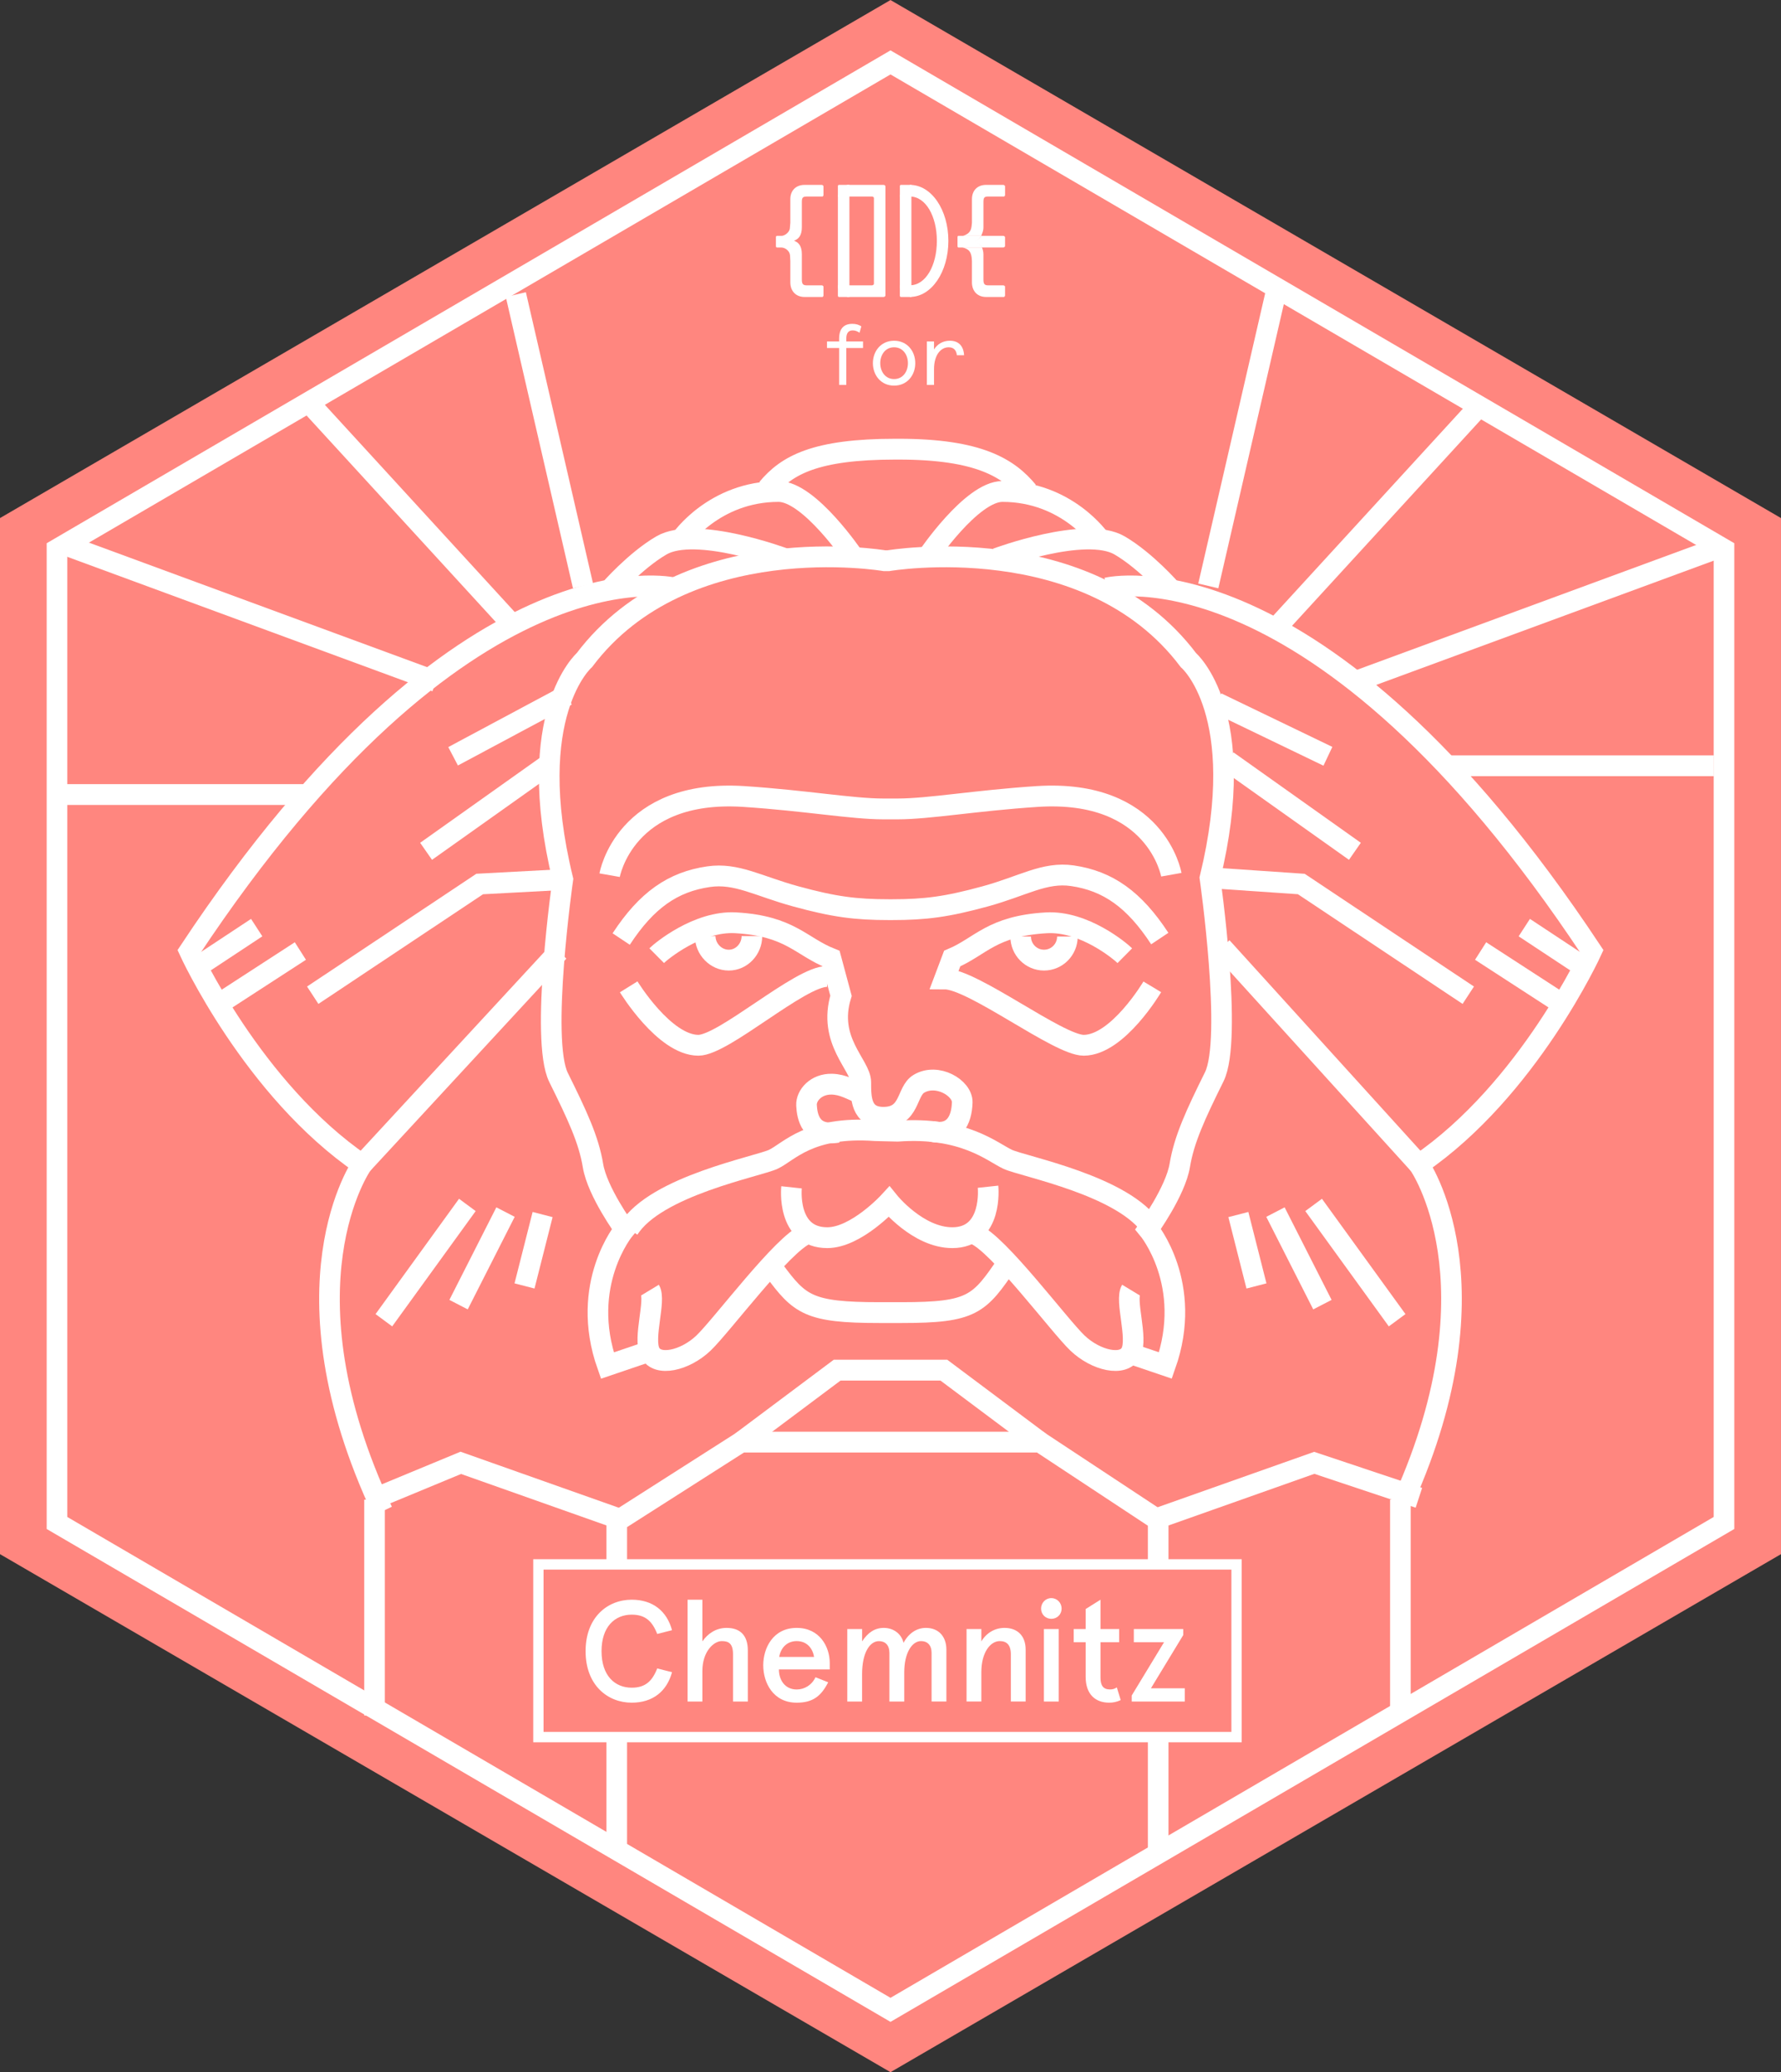 <?xml version="1.0" encoding="UTF-8" standalone="no"?>
<!-- Generator: Adobe Illustrator 16.0.4, SVG Export Plug-In . SVG Version: 6.00 Build 0)  -->

<svg
   xmlns:dc="http://purl.org/dc/elements/1.1/"
   xmlns:cc="http://creativecommons.org/ns#"
   xmlns:rdf="http://www.w3.org/1999/02/22-rdf-syntax-ns#"
   xmlns:svg="http://www.w3.org/2000/svg"
   xmlns="http://www.w3.org/2000/svg"
   xmlns:sodipodi="http://sodipodi.sourceforge.net/DTD/sodipodi-0.dtd"
   xmlns:inkscape="http://www.inkscape.org/namespaces/inkscape"
   version="1.1"
   id="Ebene_1"
   x="0px"
   y="0px"
   width="172"
   height="200"
   viewBox="0 0 172 200"
   enable-background="new 0 0 198.425 198.425"
   xml:space="preserve"
   inkscape:version="0.91 r"
   sodipodi:docname="CodeForChemnitz_neu.svg"><rect x="0" y="0" width="172" height="200" fill="#333333" stroke="none"/><defs
     id="defs4512" /><sodipodi:namedview
     pagecolor="#ffffff"
     bordercolor="#666666"
     borderopacity="1"
     objecttolerance="10"
     gridtolerance="10"
     guidetolerance="10"
     inkscape:pageopacity="0"
     inkscape:pageshadow="2"
     inkscape:window-width="1366"
     inkscape:window-height="716"
     id="namedview4510"
     showgrid="false"
     inkscape:snap-bbox="true"
     inkscape:bbox-paths="true"
     inkscape:bbox-nodes="true"
     inkscape:snap-bbox-edge-midpoints="true"
     inkscape:snap-bbox-midpoints="true"
     inkscape:zoom="2.7819075"
     inkscape:cx="99.212502"
     inkscape:cy="99.212502"
     inkscape:window-x="0"
     inkscape:window-y="25"
     inkscape:window-maximized="1"
     inkscape:current-layer="Ebene_1"><sodipodi:guide
       position="0,0"
       orientation="0,198.425"
       id="guide4600" /><sodipodi:guide
       position="198.425,0"
       orientation="-198.425,0"
       id="guide4602" /><sodipodi:guide
       position="198.425,198.425"
       orientation="0,-198.425"
       id="guide4604" /><sodipodi:guide
       position="0,198.425"
       orientation="198.425,0"
       id="guide4606" /></sodipodi:namedview><g
     id="g4516"
     transform="matrix(1.376,0,0,1.389,-50.517,-37.794)"><polygon
       id="polygon4346"
       points="161.712,63.212 161.712,135.212 99.213,171.212 36.713,135.212 36.713,63.212 99.213,27.212 "
       style="fill:#ff867f" /><polygon
       id="polygon4348"
       points="40.713,65.378 99.213,31.546 157.712,65.378 157.712,133.046 99.213,166.88 40.713,133.046 "
       stroke-miterlimit="10"
       style="fill:none;stroke:#ffffff;stroke-width:1.447;stroke-miterlimit:10" /><g
       id="g4350"><path
         id="path4352"
         d="m 108.859,61.362 c -1.357,-1.623 -3.443,-2.938 -9.062,-2.938 l -0.254,0 c -5.617,0 -7.617,1.116 -8.977,2.74"
         stroke-miterlimit="10"
         inkscape:connector-curvature="0"
         style="fill:none;stroke:#ffffff;stroke-width:1.447;stroke-miterlimit:10" /><path
         id="path4354"
         d="m 96.637,65.935 c 0,0 -3.11,-4.572 -5.28,-4.572 -4.545,0 -6.862,3.353 -6.862,3.353"
         stroke-miterlimit="10"
         inkscape:connector-curvature="0"
         style="fill:none;stroke:#ffffff;stroke-width:1.447;stroke-miterlimit:10" /><path
         id="path4356"
         d="m 91.76,66.016 c 0,0 -6.227,-2.297 -8.632,-0.9 -1.862,1.081 -3.627,3.091 -3.627,3.091"
         stroke-miterlimit="10"
         inkscape:connector-curvature="0"
         style="fill:none;stroke:#ffffff;stroke-width:1.447;stroke-miterlimit:10" /><path
         id="path4358"
         d="m 84.025,68.067 c 0,0 -14.755,-3.565 -34.024,25.231 0,0 4.438,9.635 12.125,14.833 0,0 -6.003,8.418 1.436,24.096"
         stroke-miterlimit="10"
         inkscape:connector-curvature="0"
         style="fill:none;stroke:#ffffff;stroke-width:1.447;stroke-miterlimit:10" /><path
         id="path4360"
         d="m 89.486,92.26 c 0,0.905 -0.719,1.672 -1.625,1.672 -0.906,0 -1.654,-0.767 -1.654,-1.672"
         stroke-miterlimit="10"
         inkscape:connector-curvature="0"
         style="fill:none;stroke:#ffffff;stroke-width:1.447;stroke-miterlimit:10" /><path
         id="path4362"
         d="m 80.838,95.788 c 0,0 2.496,4.053 4.888,4.061 1.779,0.002 7.116,-4.784 9.036,-4.784"
         stroke-miterlimit="10"
         inkscape:connector-curvature="0"
         style="fill:none;stroke:#ffffff;stroke-width:1.447;stroke-miterlimit:10" /><path
         id="path4364"
         d="m 102.078,105.833 c 1.578,0.342 2.133,-0.752 2.17,-2.018 0.027,-0.994 -1.756,-2.054 -3.045,-1.288 -0.897,0.533 -0.582,2.328 -2.488,2.328 -1.586,0 -1.586,-1.354 -1.586,-2.437 0,-1.199 -2.363,-2.87 -1.39,-6.009 L 95.036,93.82 c -2.122,-0.837 -2.853,-2.264 -6.687,-2.483 -2.658,-0.151 -5.258,1.996 -5.546,2.285"
         stroke-miterlimit="10"
         inkscape:connector-curvature="0"
         style="fill:none;stroke:#ffffff;stroke-width:1.447;stroke-miterlimit:10" /><path
         id="path4366"
         d="m 95.514,105.897 c -1.926,0.317 -2.156,-1.121 -2.195,-1.878 -0.035,-0.686 0.668,-1.491 1.776,-1.467 0.805,0.018 1.371,0.396 2.055,0.656"
         stroke-miterlimit="10"
         inkscape:connector-curvature="0"
         style="fill:none;stroke:#ffffff;stroke-width:1.447;stroke-miterlimit:10" /><path
         id="path4368"
         d="m 93.318,112.966 c -1.659,0.648 -5.932,6.351 -7.23,7.578 -1.301,1.227 -3.25,1.66 -3.754,0.648 -0.505,-1.011 0.433,-3.607 0,-4.33"
         stroke-miterlimit="10"
         inkscape:connector-curvature="0"
         style="fill:none;stroke:#ffffff;stroke-width:1.447;stroke-miterlimit:10" /><line
         id="line4370"
         y2="86.37"
         x2="66.618"
         y1="80.091"
         x1="75.548"
         stroke-miterlimit="10"
         style="fill:none;stroke:#ffffff;stroke-width:1.447;stroke-miterlimit:10" /><line
         id="line4372"
         y2="79.766"
         x2="68.514"
         y1="75.533"
         x1="76.503"
         stroke-miterlimit="10"
         style="fill:none;stroke:#ffffff;stroke-width:1.447;stroke-miterlimit:10" /><line
         id="line4374"
         y2="108.13"
         x2="62.125"
         y1="93.333"
         x1="75.934"
         stroke-miterlimit="10"
         style="fill:none;stroke:#ffffff;stroke-width:1.447;stroke-miterlimit:10" /><line
         id="line4376"
         y2="93.299"
         x2="57.795"
         y1="97.238"
         x1="51.662"
         stroke-miterlimit="10"
         style="fill:none;stroke:#ffffff;stroke-width:1.447;stroke-miterlimit:10" /><line
         id="line4378"
         y2="91.672"
         x2="54.729"
         y1="94.402"
         x1="50.556"
         stroke-miterlimit="10"
         style="fill:none;stroke:#ffffff;stroke-width:1.447;stroke-miterlimit:10" /><polyline
         id="polyline4380"
         points="58.662,96.371 70.381,88.642    76.503,88.318  "
         stroke-miterlimit="10"
         style="fill:none;stroke:#ffffff;stroke-width:1.447;stroke-miterlimit:10" /><line
         id="line4382"
         y2="111.612"
         x2="74.796"
         y1="116.574"
         x1="73.526"
         stroke-miterlimit="10"
         style="fill:none;stroke:#ffffff;stroke-width:1.447;stroke-miterlimit:10" /><line
         id="line4384"
         y2="111.441"
         x2="72.193"
         y1="117.873"
         x1="68.897"
         stroke-miterlimit="10"
         style="fill:none;stroke:#ffffff;stroke-width:1.447;stroke-miterlimit:10" /><line
         id="line4386"
         y2="110.944"
         x2="69.514"
         y1="118.957"
         x1="63.655"
         stroke-miterlimit="10"
         style="fill:none;stroke:#ffffff;stroke-width:1.447;stroke-miterlimit:10" /><path
         id="path4388"
         d="m 101.789,65.935 c 0,0 3.109,-4.572 5.279,-4.572 4.545,0 6.86,3.353 6.86,3.353"
         stroke-miterlimit="10"
         inkscape:connector-curvature="0"
         style="fill:none;stroke:#ffffff;stroke-width:1.447;stroke-miterlimit:10" /><path
         id="path4390"
         d="m 106.666,66.016 c 0,0 6.227,-2.297 8.631,-0.9 1.863,1.081 3.627,3.091 3.627,3.091"
         stroke-miterlimit="10"
         inkscape:connector-curvature="0"
         style="fill:none;stroke:#ffffff;stroke-width:1.447;stroke-miterlimit:10" /><path
         id="path4392"
         d="m 114.399,68.067 c 0,0 14.755,-3.565 34.024,25.231 0,0 -4.438,9.635 -12.125,14.833 0,0 5.806,8.141 -1.078,23.322"
         stroke-miterlimit="10"
         inkscape:connector-curvature="0"
         style="fill:none;stroke:#ffffff;stroke-width:1.447;stroke-miterlimit:10" /><path
         id="path4394"
         d="m 115.805,121.193 2.704,0.908 c 2.017,-5.645 -1.211,-9.477 -1.211,-9.477 0,0 1.916,-2.621 2.22,-4.437 0.303,-1.813 1.108,-3.528 2.418,-6.149 1.312,-2.621 -0.302,-13.812 -0.302,-13.812 2.822,-11.492 -1.512,-15.143 -1.512,-15.143 -7.057,-9.276 -21.069,-6.907 -21.069,-6.907 l -0.256,0 c 0,0 -14.013,-2.369 -21.07,6.907 0,0 -4.334,3.742 -1.512,15.233 0,0 -1.611,11.146 -0.301,13.767 1.309,2.621 2.116,4.313 2.418,6.129 0.303,1.812 2.219,4.422 2.219,4.422 0,0 -3.226,3.828 -1.211,9.473 l 2.707,-0.911"
         stroke-miterlimit="10"
         inkscape:connector-curvature="0"
         style="fill:none;stroke:#ffffff;stroke-width:1.447;stroke-miterlimit:10" /><path
         id="path4396"
         d="m 117.587,112.625 c -1.897,-3.012 -9.074,-4.35 -10.156,-4.855 -1.082,-0.505 -3.107,-2.284 -7.726,-1.952 l -1.566,-0.038 c -4.618,-0.332 -6.063,1.485 -7.145,1.99 -1.082,0.507 -8.259,1.846 -10.156,4.855"
         stroke-miterlimit="10"
         inkscape:connector-curvature="0"
         style="fill:none;stroke:#ffffff;stroke-width:1.447;stroke-miterlimit:10" /><path
         id="path4398"
         d="m 118.112,92.433 c -1.786,-2.706 -3.627,-4.006 -6.135,-4.366 -1.962,-0.282 -3.465,0.718 -6.136,1.439 -2.67,0.722 -4.163,0.919 -6.546,0.919 l -0.167,0 c -2.382,0 -3.876,-0.197 -6.546,-0.919 -2.67,-0.721 -4.173,-1.655 -6.135,-1.373 -2.508,0.361 -4.349,1.627 -6.135,4.333"
         stroke-miterlimit="10"
         inkscape:connector-curvature="0"
         style="fill:none;stroke:#ffffff;stroke-width:1.447;stroke-miterlimit:10" /><path
         id="path4400"
         d="m 108.348,92.292 c 0,0.905 0.733,1.64 1.641,1.64 0.908,0 1.64,-0.735 1.64,-1.64"
         stroke-miterlimit="10"
         inkscape:connector-curvature="0"
         style="fill:none;stroke:#ffffff;stroke-width:1.447;stroke-miterlimit:10" /><path
         id="path4402"
         d="m 118.923,87.996 c 0,0 -1.047,-5.974 -9.422,-5.435 -4.347,0.284 -7.588,0.864 -9.792,0.864 l -0.995,0 c -2.202,0 -5.445,-0.58 -9.792,-0.864 -8.374,-0.539 -9.422,5.468 -9.422,5.468"
         stroke-miterlimit="10"
         inkscape:connector-curvature="0"
         style="fill:none;stroke:#ffffff;stroke-width:1.447;stroke-miterlimit:10" /><path
         id="path4404"
         d="m 117.587,95.788 c 0,0 -2.418,4.053 -4.812,4.061 -1.778,0.002 -7.772,-4.612 -9.772,-4.612 l 0.539,-1.415 c 2,-0.837 2.773,-2.264 6.61,-2.483 2.656,-0.151 5.218,1.996 5.507,2.285"
         stroke-miterlimit="10"
         inkscape:connector-curvature="0"
         style="fill:none;stroke:#ffffff;stroke-width:1.447;stroke-miterlimit:10" /><path
         id="path4406"
         d="m 105.107,112.966 c 1.658,0.648 5.932,6.351 7.23,7.578 1.3,1.227 3.248,1.66 3.754,0.648 0.505,-1.011 -0.434,-3.607 0,-4.33"
         stroke-miterlimit="10"
         inkscape:connector-curvature="0"
         style="fill:none;stroke:#ffffff;stroke-width:1.447;stroke-miterlimit:10" /><path
         id="path4408"
         d="m 107.434,114.951 c -1.998,2.922 -2.46,3.475 -7.442,3.475 l -1.557,0 c -4.983,0 -5.596,-0.553 -7.402,-2.967"
         stroke-miterlimit="10"
         inkscape:connector-curvature="0"
         style="fill:none;stroke:#ffffff;stroke-width:1.447;stroke-miterlimit:10" /><line
         id="line4410"
         y2="86.37"
         x2="131.807"
         y1="80.091"
         x1="122.876"
         stroke-miterlimit="10"
         style="fill:none;stroke:#ffffff;stroke-width:1.447;stroke-miterlimit:10" /><line
         id="line4412"
         y2="79.767"
         x2="129.912"
         y1="76.05"
         x1="122.126"
         stroke-miterlimit="10"
         style="fill:none;stroke:#ffffff;stroke-width:1.447;stroke-miterlimit:10" /><line
         id="line4414"
         y2="108.13"
         x2="136.298"
         y1="93.038"
         x1="122.472"
         stroke-miterlimit="10"
         style="fill:none;stroke:#ffffff;stroke-width:1.447;stroke-miterlimit:10" /><polyline
         id="polyline4416"
         points="118,156.425 118,132.845 109.705,127.425    88.721,127.425 80,132.935 80,155.425  "
         stroke-miterlimit="10"
         style="fill:none;stroke:#ffffff;stroke-width:1.447;stroke-miterlimit:10" /><line
         id="line4418"
         y2="93.299"
         x2="140.63"
         y1="97.238"
         x1="146.763"
         stroke-miterlimit="10"
         style="fill:none;stroke:#ffffff;stroke-width:1.447;stroke-miterlimit:10" /><line
         id="line4420"
         y2="91.672"
         x2="143.696"
         y1="94.402"
         x1="147.869"
         stroke-miterlimit="10"
         style="fill:none;stroke:#ffffff;stroke-width:1.447;stroke-miterlimit:10" /><polyline
         id="polyline4422"
         points="139.764,96.371 128.044,88.642    121.921,88.228  "
         stroke-miterlimit="10"
         style="fill:none;stroke:#ffffff;stroke-width:1.447;stroke-miterlimit:10" /><polyline
         id="polyline4424"
         points="109.705,127.425 102.957,122.425    99.8,122.425 98.933,122.425 95.469,122.425 88.721,127.425  "
         stroke-miterlimit="10"
         style="fill:none;stroke:#ffffff;stroke-width:1.447;stroke-miterlimit:10" /><line
         id="line4426"
         y2="111.612"
         x2="123.628"
         y1="116.574"
         x1="124.898"
         stroke-miterlimit="10"
         style="fill:none;stroke:#ffffff;stroke-width:1.447;stroke-miterlimit:10" /><line
         id="line4428"
         y2="111.441"
         x2="126.231"
         y1="117.873"
         x1="129.527"
         stroke-miterlimit="10"
         style="fill:none;stroke:#ffffff;stroke-width:1.447;stroke-miterlimit:10" /><line
         id="line4430"
         y2="110.944"
         x2="128.91"
         y1="118.957"
         x1="134.771"
         stroke-miterlimit="10"
         style="fill:none;stroke:#ffffff;stroke-width:1.447;stroke-miterlimit:10" /><path
         id="path4432"
         d="m 106.058,109.679 c 0,0 0.374,3.541 -2.508,3.541 -2.412,0 -4.438,-2.492 -4.438,-2.492 0,0 -2.304,2.492 -4.337,2.492 -2.883,0 -2.508,-3.499 -2.508,-3.499"
         stroke-miterlimit="10"
         inkscape:connector-curvature="0"
         style="fill:none;stroke:#ffffff;stroke-width:1.447;stroke-miterlimit:10" /><polyline
         id="polyline4434"
         points="63.134,131.296 69.054,128.867    80.313,132.813  "
         stroke-miterlimit="10"
         style="fill:none;stroke:#ffffff;stroke-width:1.447;stroke-miterlimit:10" /><polyline
         id="polyline4436"
         points="136.298,131.296 128.955,128.867    117.695,132.813  "
         stroke-miterlimit="10"
         style="fill:none;stroke:#ffffff;stroke-width:1.447;stroke-miterlimit:10" /><rect
         id="rect4438"
         height="12"
         width="49"
         y="135.925"
         x="74.5"
         style="fill:#ff867f" /><rect
         id="rect4440"
         height="12"
         width="49"
         stroke-miterlimit="10"
         y="135.925"
         x="74.5"
         style="fill:none;stroke:#ffffff;stroke-width:0.723;stroke-miterlimit:10" /><path
         id="path4442"
         d="m 82.84,140.757 c -0.352,-0.891 -0.84,-1.34 -1.789,-1.34 -1.18,0 -2.119,0.83 -2.119,2.539 0,1.709 0.939,2.537 2.119,2.537 0.949,0 1.437,-0.449 1.789,-1.339 l 1.039,0.261 c -0.359,1.318 -1.34,2.119 -2.828,2.119 -1.69,0 -3.238,-1.211 -3.238,-3.578 0,-2.369 1.548,-3.578 3.238,-3.578 1.488,0 2.469,0.799 2.828,2.119 l -1.039,0.26 z"
         inkscape:connector-curvature="0"
         style="fill:#ffffff" /><path
         id="path4444"
         d="m 86.01,138.378 0,2.897 c 0.361,-0.521 0.939,-0.938 1.699,-0.938 0.93,0 1.49,0.498 1.49,1.568 l 0,3.549 -1.039,0 0,-3.279 c 0,-0.77 -0.32,-0.92 -0.791,-0.92 -0.568,0 -1.359,0.73 -1.359,2.07 l 0,2.129 -1.039,0 0,-7.076 1.039,0 z"
         inkscape:connector-curvature="0"
         style="fill:#ffffff" /><path
         id="path4446"
         d="m 94.949,143.225 -3.569,0 c 0,0.739 0.43,1.392 1.25,1.392 0.54,0 1.059,-0.302 1.319,-0.851 l 0.89,0.351 c -0.49,0.948 -1.06,1.418 -2.209,1.418 -1.66,0 -2.349,-1.398 -2.349,-2.599 0,-1.201 0.689,-2.599 2.349,-2.599 1.61,0 2.319,1.31 2.319,2.438 l 0,0.45 z m -3.549,-0.87 2.449,0 c -0.09,-0.561 -0.47,-1.1 -1.219,-1.1 -0.689,0 -1.119,0.472 -1.23,1.1"
         inkscape:connector-curvature="0"
         style="fill:#ffffff" /><path
         id="path4448"
         d="m 97.221,140.417 0,0.858 c 0.41,-0.63 0.91,-0.938 1.52,-0.938 0.679,0 1.238,0.408 1.387,1.039 0.351,-0.66 0.92,-1.039 1.568,-1.039 0.92,0 1.439,0.629 1.439,1.509 l 0,3.608 -1.039,0 0,-3.379 c 0,-0.55 -0.299,-0.82 -0.74,-0.82 -0.619,0 -1.178,0.791 -1.178,2.181 l 0,2.019 -1.041,0 0,-3.377 c 0,-0.551 -0.299,-0.82 -0.738,-0.82 -0.631,0 -1.18,0.789 -1.18,2.289 l 0,1.908 -1.039,0 0,-5.037 1.041,0 0,-0.001 z"
         inkscape:connector-curvature="0"
         style="fill:#ffffff" /><path
         id="path4450"
         d="m 105.589,140.417 0,0.858 c 0.361,-0.601 0.961,-0.938 1.63,-0.938 0.881,0 1.479,0.529 1.479,1.509 l 0,3.608 -1.039,0 0,-3.279 c 0,-0.68 -0.311,-0.92 -0.779,-0.92 -0.649,0 -1.291,0.771 -1.291,2.16 l 0,2.039 -1.039,0 0,-5.037 1.039,0 z"
         inkscape:connector-curvature="0"
         style="fill:#ffffff" /><path
         id="path4452"
         d="m 110.5,138.268 c 0.41,0 0.722,0.33 0.722,0.729 0,0.399 -0.312,0.709 -0.722,0.709 -0.408,0 -0.719,-0.31 -0.719,-0.709 0,-0.399 0.31,-0.729 0.719,-0.729 m 0.521,7.187 -1.041,0 0,-5.037 1.041,0 0,5.037 z"
         inkscape:connector-curvature="0"
         style="fill:#ffffff" /><path
         id="path4454"
         d="m 112.072,140.417 0.838,0 0,-1.391 1.041,-0.648 0,2.039 1.311,0 0,0.918 -1.311,0 0,2.459 c 0,0.57 0.209,0.82 0.668,0.82 0.184,0 0.301,-0.031 0.48,-0.141 l 0.27,0.88 c -0.27,0.13 -0.529,0.181 -0.809,0.181 -0.949,0 -1.65,-0.561 -1.65,-1.801 l 0,-2.398 -0.838,0 0,-0.918 z"
         inkscape:connector-curvature="0"
         style="fill:#ffffff" /><polygon
         id="polygon4456"
         points="119.759,140.417 119.759,140.835 117.49,144.535 119.869,144.535 119.869,145.455 116.143,145.455 116.143,145.035 118.41,141.335 116.291,141.335 116.291,140.417 "
         style="fill:#ffffff" /><line
         id="line4458"
         y2="146.425"
         x2="63"
         y1="131.425"
         x1="63"
         stroke-miterlimit="10"
         style="fill:none;stroke:#ffffff;stroke-width:1.447;stroke-miterlimit:10" /><line
         id="line4460"
         y2="146.425"
         x2="135"
         y1="131.425"
         x1="135"
         stroke-miterlimit="10"
         style="fill:none;stroke:#ffffff;stroke-width:1.447;stroke-miterlimit:10" /><line
         id="line4462"
         y2="74.569"
         x2="131.839"
         y1="65.428"
         x1="156.917"
         stroke-miterlimit="10"
         style="fill:none;stroke:#ffffff;stroke-width:1.447;stroke-miterlimit:10" /><line
         id="line4464"
         y2="55.333"
         x2="140.628"
         y1="70.891"
         x1="126.231"
         stroke-miterlimit="10"
         style="fill:none;stroke:#ffffff;stroke-width:1.447;stroke-miterlimit:10" /><line
         id="line4466"
         y2="47.68"
         x2="126.231"
         y1="67.927"
         x1="121.518"
         stroke-miterlimit="10"
         style="fill:none;stroke:#ffffff;stroke-width:1.447;stroke-miterlimit:10" /><line
         id="line4468"
         y2="80.425"
         x2="157"
         y1="80.425"
         x1="138"
         stroke-miterlimit="10"
         style="fill:none;stroke:#ffffff;stroke-width:1.447;stroke-miterlimit:10" /><line
         id="line4470"
         y2="74.568"
         x2="67.309"
         y1="65.165"
         x1="41.519"
         stroke-miterlimit="10"
         style="fill:none;stroke:#ffffff;stroke-width:1.447;stroke-miterlimit:10" /><line
         id="line4472"
         y2="55.333"
         x2="58.519"
         y1="70.891"
         x1="72.917"
         stroke-miterlimit="10"
         style="fill:none;stroke:#ffffff;stroke-width:1.447;stroke-miterlimit:10" /><line
         id="line4474"
         y2="47.68"
         x2="72.917"
         y1="67.927"
         x1="77.631"
         stroke-miterlimit="10"
         style="fill:none;stroke:#ffffff;stroke-width:1.447;stroke-miterlimit:10" /><line
         id="line4476"
         y2="82.425"
         x2="58"
         y1="82.425"
         x1="41"
         stroke-miterlimit="10"
         style="fill:none;stroke:#ffffff;stroke-width:1.447;stroke-miterlimit:10" /><path
         id="path4478"
         d="m 97.041,50.332 c -0.187,-0.121 -0.324,-0.162 -0.486,-0.162 -0.287,0 -0.444,0.18 -0.444,0.569 l 0,0.198 1.174,0 0,0.456 -1.174,0 0,2.566 -0.504,0 0,-2.566 -0.851,0 0,-0.456 0.851,0 0,-0.185 c 0,-0.732 0.354,-1.038 0.93,-1.038 0.275,0 0.461,0.071 0.629,0.174 l -0.125,0.444 z"
         inkscape:connector-curvature="0"
         style="fill:#ffffff" /><path
         id="path4480"
         d="m 99.465,50.889 c 0.924,0 1.486,0.726 1.486,1.559 0,0.833 -0.562,1.56 -1.486,1.56 -0.924,0 -1.488,-0.727 -1.488,-1.56 0,-0.833 0.564,-1.559 1.488,-1.559 m 0,2.663 c 0.617,0 0.971,-0.521 0.971,-1.104 0,-0.581 -0.354,-1.104 -0.971,-1.104 -0.617,0 -0.971,0.522 -0.971,1.104 0,0.582 0.354,1.104 0.971,1.104"
         inkscape:connector-curvature="0"
         style="fill:#ffffff" /><path
         id="path4482"
         d="m 103.873,51.896 c -0.041,-0.348 -0.221,-0.552 -0.582,-0.552 -0.526,0 -1.024,0.498 -1.024,1.524 l 0,1.091 -0.502,0 0,-3.022 0.502,0 0,0.557 c 0.233,-0.366 0.612,-0.606 1.116,-0.606 0.601,0 0.959,0.361 0.994,1.008 l -0.504,0 z"
         inkscape:connector-curvature="0"
         style="fill:#ffffff" /><polygon
         id="polygon4484"
         points="96.202,47.241 96.329,47.241 96.329,40.766 95.52,40.766 95.52,40.867 95.52,47.241 96.053,47.241 "
         style="fill:#ffffff" /><path
         id="path4486"
         d="m 98.729,47.848 c 0.057,0 0.129,-0.051 0.129,-0.105 l 0,-7.584 c 0,-0.055 -0.072,-0.101 -0.129,-0.101 l -2.527,0 c -0.055,0 -0.075,0.022 -0.075,0.051 l 0,0.151 0,0.506 c 0,0.055 0.02,0.102 0.075,0.102 l 1.718,0 c 0.057,0 0.129,0.044 0.129,0.099 l 0,5.967 c 0,0.055 -0.072,0.104 -0.129,0.104 l -1.718,0 c -0.055,0 -0.075,0.019 -0.075,0.047 l 0,0.152 0,0.506 c 0,0.054 0.02,0.105 0.075,0.105 l 2.527,0 z"
         inkscape:connector-curvature="0"
         style="fill:#ffffff" /><polygon
         id="polygon4488"
         points="100.68,40.766 99.869,40.766 99.869,40.867 99.869,47.241 100.548,47.241 100.68,47.241 "
         style="fill:#ffffff" /><path
         id="path4490"
         d="m 100.578,47.844 0,-0.81 c 1.113,0 1.889,-1.383 1.889,-3.084 0,-1.7 -0.774,-3.084 -1.889,-3.084 l 0,-0.808 c 1.519,0 2.697,1.746 2.697,3.892 0,2.147 -1.179,3.894 -2.697,3.894"
         inkscape:connector-curvature="0"
         style="fill:#ffffff" /><path
         id="path4492"
         d="m 92.182,45.355 0,1.115 0,0.36 c 0,0.605 0.387,1.017 0.998,1.017 l 0.172,0 0.496,0 0.584,0 c 0.029,0 0.076,-0.051 0.076,-0.105 l 0,-0.608 c 0,-0.054 -0.07,-0.096 -0.127,-0.096 l -0.58,0 -0.297,0 -0.183,0 c -0.262,0 -0.33,-0.112 -0.33,-0.411 l 0,-0.177 0,-0.974 0,-0.594 c 0,-0.609 -0.248,-0.834 -0.551,-0.945 0.303,-0.109 0.551,-0.334 0.551,-0.943 l 0,-0.422 0,-1.07 0,-0.252 c 0,-0.294 0.058,-0.382 0.33,-0.382 l 0.228,0 0.289,0 0.594,0 c 0.029,0 0.076,-0.047 0.076,-0.102 l 0,-0.607 c 0,-0.055 -0.07,-0.101 -0.127,-0.101 l -0.486,0 -0.457,0 -0.258,0 c -0.611,0 -0.998,0.397 -0.998,0.989 l 0,0.317 0,1.323 c 0,0 -0.021,0.304 -0.035,0.407 -0.039,0.274 -0.373,0.508 -0.582,0.505 l -0.317,0 c -0.056,0 -0.078,0.043 -0.078,0.099 l 0,0.607 c 0,0.055 0.022,0.104 0.078,0.104 l 0.289,0 c 0.266,-0.004 0.6,0.218 0.625,0.552 0.007,0.096 0.02,0.394 0.02,0.394"
         inkscape:connector-curvature="0"
         style="fill:#ffffff" /><path
         id="path4494"
         d="m 96.201,40.058 -0.287,0 -0.318,0 c -0.057,0 -0.077,0.046 -0.077,0.101 l 0,0.187 0,0.42 0,0.102 0.077,0 0.605,0 0.127,0 0,-0.102 0,-0.607 0,-0.101 -0.127,0 z"
         inkscape:connector-curvature="0"
         style="fill:#ffffff" /><path
         id="path4496"
         d="m 95.52,47.135 0,0.287 0,0.32 c 0,0.055 0.02,0.106 0.076,0.106 l 0.186,0 0.42,0 0.127,0 0,-0.106 0,-0.607 0,-0.097 -0.127,0 -0.606,0 -0.076,0 0,0.097 z"
         inkscape:connector-curvature="0"
         style="fill:#ffffff" /><path
         id="path4498"
         d="m 100.548,40.058 -0.284,0 -0.32,0 c -0.057,0 -0.073,0.046 -0.073,0.101 l 0,0.187 0,0.42 0,0.102 0.073,0 0.604,0 0.132,0 0,-0.102 0,-0.607 0,-0.101 -0.132,0 z"
         inkscape:connector-curvature="0"
         style="fill:#ffffff" /><path
         id="path4500"
         d="m 99.869,47.135 0,0.287 0,0.32 c 0,0.055 0.019,0.106 0.074,0.106 l 0.186,0 0.42,0 0.132,0 0,-0.106 0,-0.607 0,-0.097 -0.132,0 -0.604,0 -0.073,0 0,0.097 -0.003,0 z"
         inkscape:connector-curvature="0"
         style="fill:#ffffff" /><path
         id="path4502"
         d="m 104.928,45.355 0,1.115 0,0.36 c 0,0.605 0.381,1.017 0.991,1.017 l 0.172,0 0.496,0 0.584,0 c 0.026,0 0.082,-0.051 0.082,-0.105 l 0,-0.608 c 0,-0.054 -0.075,-0.096 -0.133,-0.096 l -0.58,0 -0.297,0 -0.184,0 c -0.262,0 -0.324,-0.112 -0.324,-0.411 l 0,-0.177 0,-0.974 0,-0.594 c 0,-0.195 -0.057,-0.373 -0.102,-0.474 l -1.357,0 c 0.373,0.101 0.531,0.234 0.609,0.558 0.038,0.162 0.043,0.389 0.043,0.389"
         inkscape:connector-curvature="0"
         style="fill:#ffffff" /><path
         id="path4504"
         d="m 104.871,43.094 c -0.078,0.265 -0.254,0.403 -0.565,0.505 l 1.274,0 c 0.078,-0.202 0.156,-0.337 0.156,-0.606 l 0,-0.42 0,-1.07 0,-0.254 c 0,-0.294 0.053,-0.382 0.324,-0.382 l 0.229,0 0.289,0 0.594,0 c 0.027,0 0.082,-0.046 0.082,-0.101 l 0,-0.608 c 0,-0.054 -0.075,-0.1 -0.133,-0.1 l -0.486,0 -0.456,0 -0.259,0 c -0.611,0 -0.991,0.396 -0.991,0.989 l 0,0.317 0,1.323 c -0.001,0 -0.019,0.274 -0.058,0.407"
         inkscape:connector-curvature="0"
         style="fill:#ffffff" /><path
         id="path4506"
         d="m 105.068,44.01 c 0.205,0.074 0.428,0.195 0.566,0.398 l 1.486,0 c 0.057,0 0.133,-0.048 0.133,-0.103 l 0,-0.607 c 0,-0.056 -0.076,-0.1 -0.133,-0.1 l -1.541,0 c -0.1,0.203 -0.343,0.35 -0.511,0.412"
         inkscape:connector-curvature="0"
         style="fill:#ffffff" /><path
         id="path4508"
         d="m 103.986,43.599 c -0.055,0 -0.07,0.044 -0.07,0.099 l 0,0.607 c 0,0.055 0.017,0.104 0.07,0.104 l 0.291,0 1.357,0 c -0.092,-0.204 -0.316,-0.342 -0.479,-0.405 0.169,-0.062 0.322,-0.203 0.425,-0.405 l -1.275,0 -0.319,0 z"
         inkscape:connector-curvature="0"
         style="fill:#ffffff" /></g></g></svg>